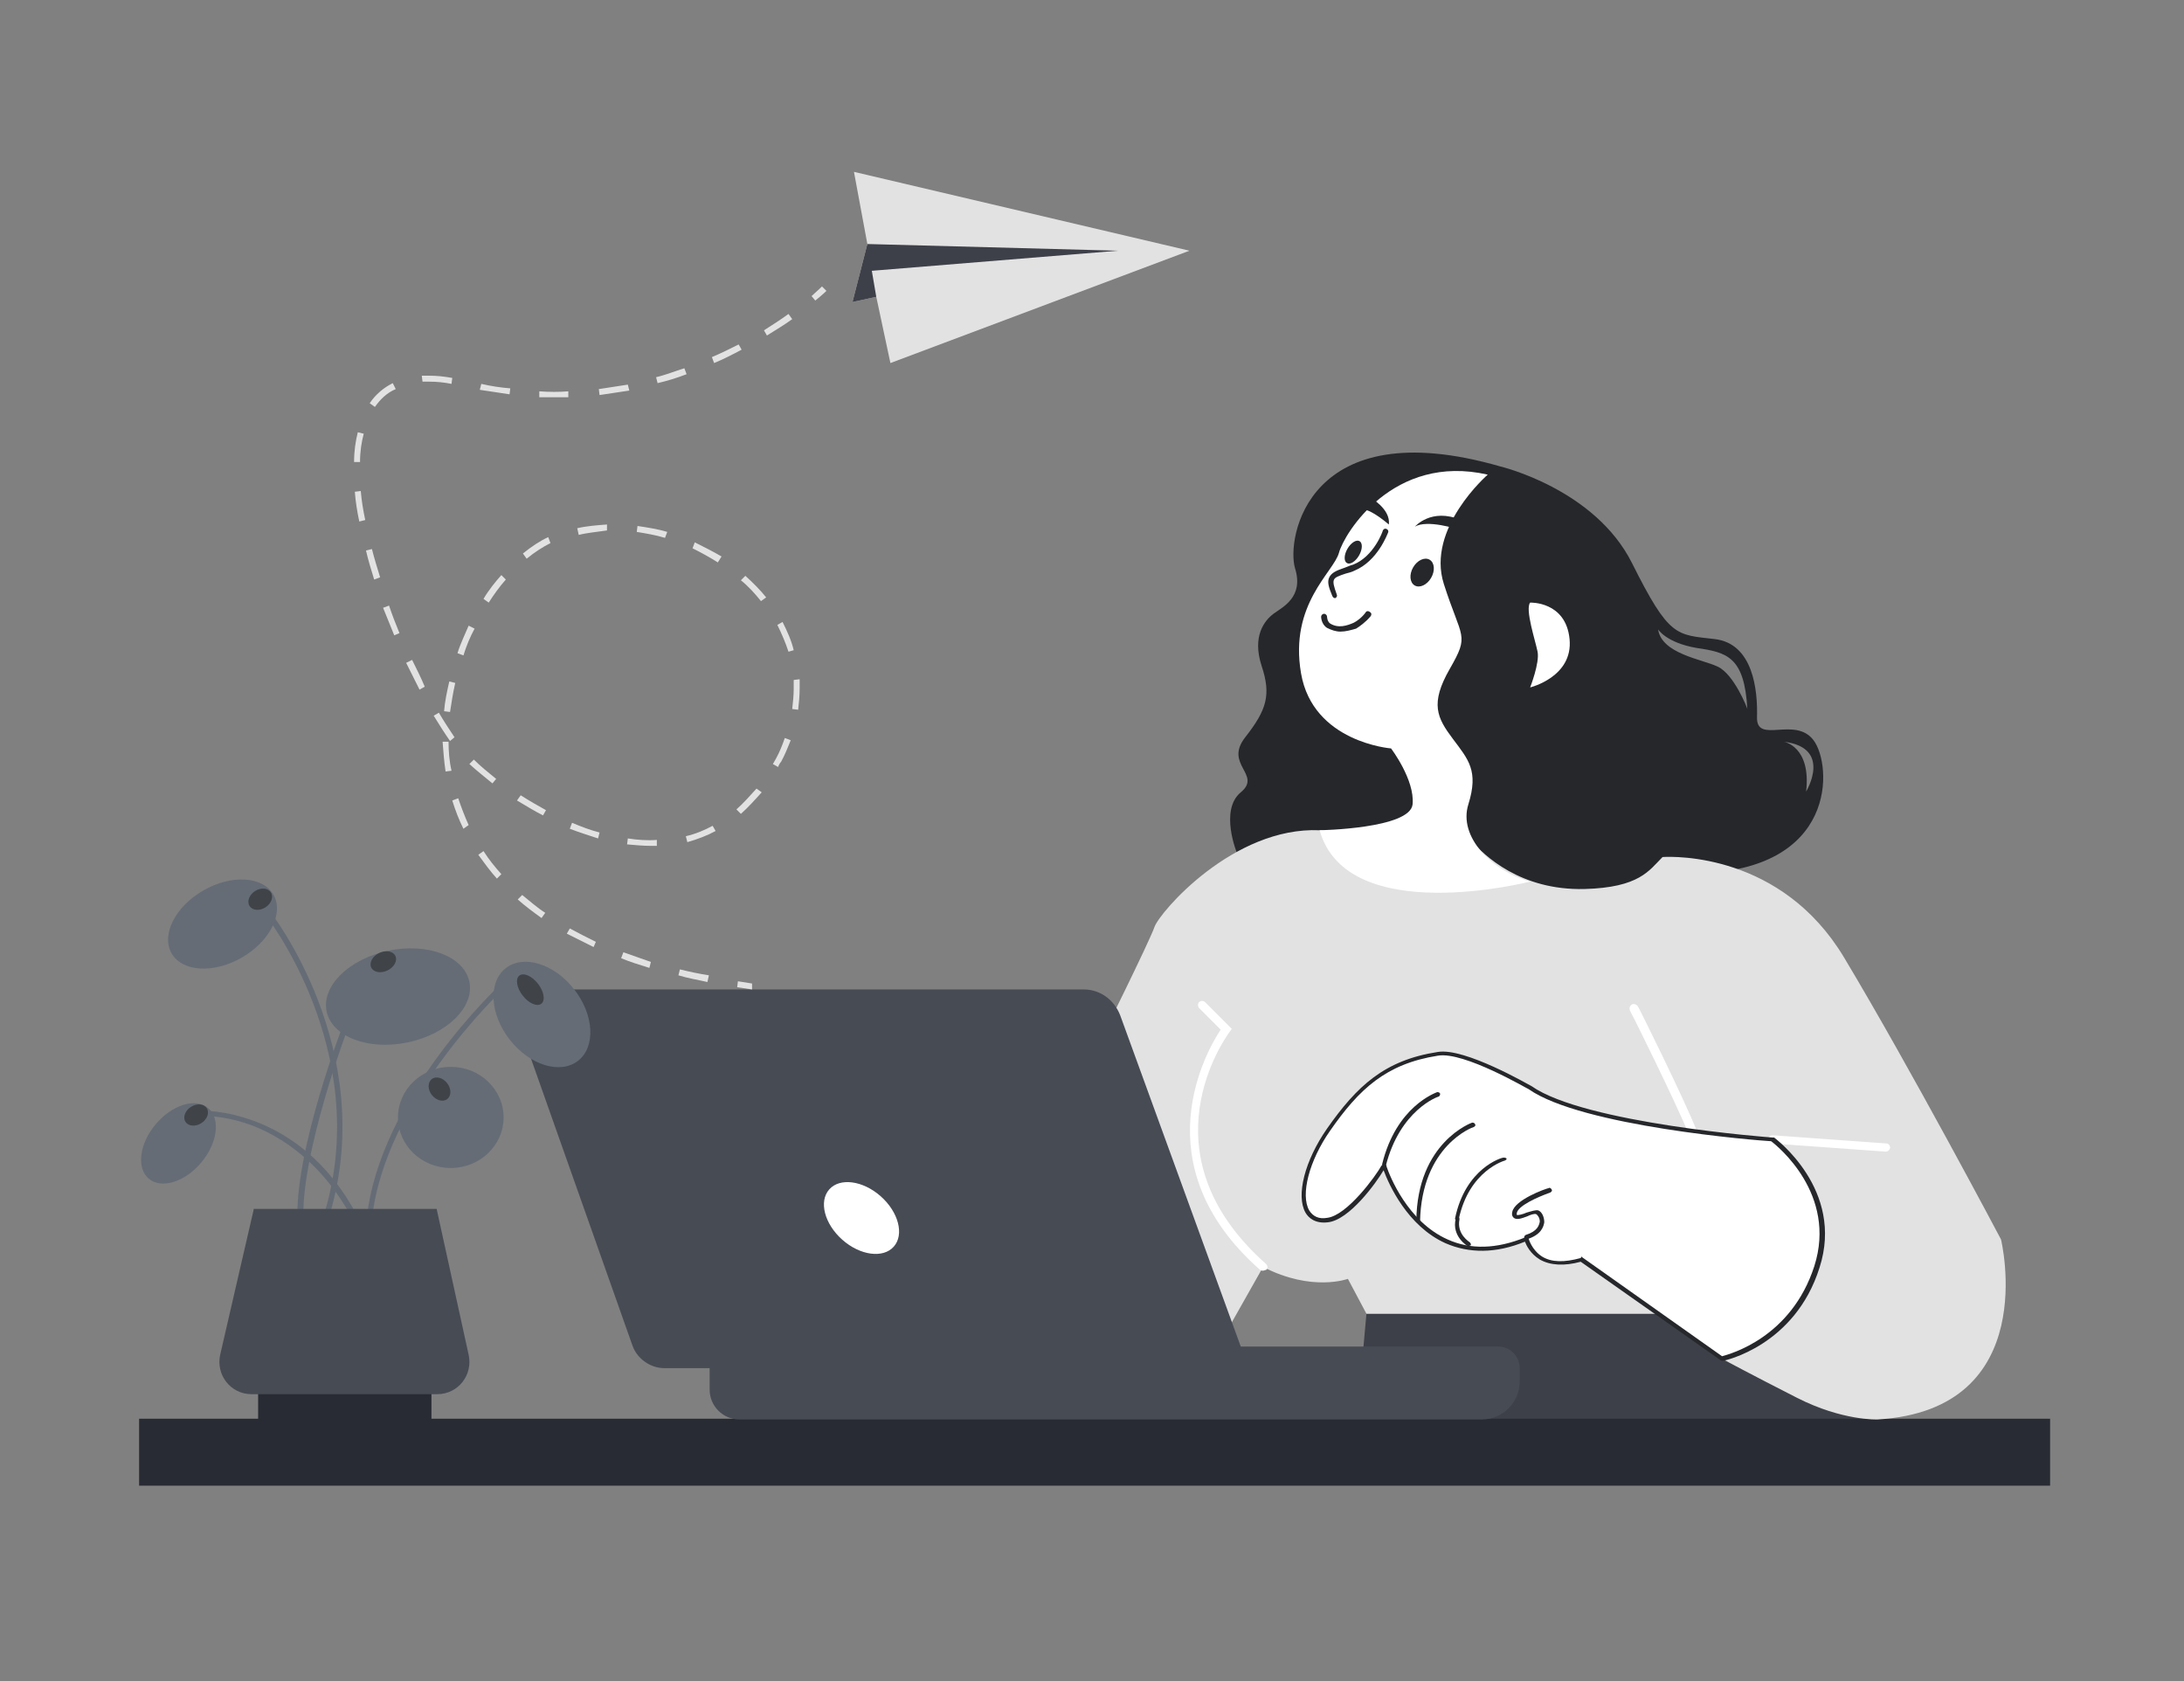 <?xml version="1.0" encoding="utf-8"?>
<!-- Generator: Adobe Illustrator 26.0.0, SVG Export Plug-In . SVG Version: 6.00 Build 0)  -->
<svg version="1.1" id="Layer_18" xmlns="http://www.w3.org/2000/svg" xmlns:xlink="http://www.w3.org/1999/xlink" x="0px" y="0px"
	 viewBox="0 0 293.6 226" style="enable-background:new 0 0 293.6 226;" xml:space="preserve">
<rect x="0" y="0" width="293.6" height="226" fill="#808080" stroke="none"/>
<style type="text/css">
	.st0{fill:#3E4049;}
	.st1{fill:#E2E2E2;}
	.st2{fill:#282B33;}
	.st3{fill:#26272B;}
	.st4{fill:#474B54;}
	.st5{fill:#FFFFFF;}
	.st6{fill:#656C76;}
	.st7{fill:#404449;}
</style>
<g>
	<g>
		<g>
			<polygon class="st0" points="184.5,174.7 183.7,176.5 181.9,196.5 257.4,195.7 230.4,174.7 			"/>
		</g>
		<g>
			<polygon class="st1" points="159.9,33.7 114.8,23.1 116.6,32.8 114.6,40.6 117.8,39.9 119.7,48.8 			"/>
		</g>
		<g>
			<polygon class="st0" points="150.3,33.7 116.6,32.8 114.6,40.6 117.8,39.9 117.2,36.4 			"/>
		</g>
		<g>
			<rect x="18.7" y="190.7" class="st2" width="256.9" height="9"/>
		</g>
		<g>
			<path class="st3" d="M243.8,99.5c-2.5-3.3-7.7,0.6-7.6-3.1c0.1-3.6-0.5-9.9-5.7-10.5c-5.2-0.6-6.1-0.2-11.1-10.2
				s-17.7-13-17.7-13c-26-7.5-28.8,9.8-27.6,13.7c1.2,3.9-1.7,5.2-2.9,6.1c-1.2,0.9-2.9,3-1.6,7c1.3,3.9,0.7,5.9-2.2,9.6
				c-2.9,3.7,2.3,5-0.6,7.4c-2.9,2.4-0.5,8.2-0.5,8.2c36.1,14.5,53.4,6.1,55.5,2.5c2-3.6,6.1,0.2,6.1,0.2
				C247.1,117.1,246.3,102.8,243.8,99.5z M230.9,89.6c-2.1-1-7.5-1.7-8-5c0,0,1.1,1.8,5.2,2.5c4.1,0.6,6.4,1.2,6.8,8.2
				C234.9,95.2,233.1,90.6,230.9,89.6z M242.8,106.4c0.7-6.1-3-6.7-3-6.7C246.4,100.5,242.8,106.4,242.8,106.4z"/>
		</g>
		<g>
			<path class="st1" d="M269,166.6c0,0-12.1-22.9-21.1-37.9c-8.4-14-22.8-13.6-24.4-13.5c-1.8,1.8-3.1,4.1-10.5,4.3
				c-8.6,0.2-13.5-4.5-15.3-6.6c-8.1-0.6-16-1.1-20.3-1.3c-11.6-0.5-21.5,11-22.2,13c-0.7,2-7.2,15.1-7.2,15.1l15.3,42.1l6.5-11.5
				c6.6,3.4,11.4,1.6,11.4,1.6l2.5,4.7h45.6l2.3,6.1c0,0,3.9,2.1,10,5.2c6.1,3.1,10.8,2.9,10.8,2.9C274.6,189.5,269,166.6,269,166.6
				z"/>
		</g>
		<g>
			<path class="st4" d="M70.5,139.8l14.5,41c0.6,1.8,2.4,3.1,4.3,3.1h6.1v2.9c0,2.2,1.8,4,4,4h99.8c2.8,0,5.1-2.3,5.1-5.1v-1.8
				c0-1.6-1.3-2.9-2.9-2.9h-34.6l-16.2-44.5c-0.8-2.1-2.7-3.5-4.9-3.5H75.3C71.8,133,69.3,136.5,70.5,139.8z"/>
		</g>
		<g>
			
				<ellipse transform="matrix(0.663 -0.748 0.748 0.663 -83.549 141.815)" class="st5" cx="115.9" cy="163.8" rx="3.9" ry="5.8"/>
		</g>
		<g>
			<path class="st5" d="M169.8,170.8c-0.1,0-0.3,0-0.4-0.1c-16.1-14.2-7.1-29.6-5.3-32.3l-2.9-2.9c-0.2-0.2-0.2-0.6,0-0.8
				c0.2-0.2,0.6-0.2,0.8,0l3.6,3.6l-0.3,0.4c-0.5,0.7-11.9,16.3,4.9,31.2c0.2,0.2,0.3,0.6,0,0.8
				C170.1,170.7,169.9,170.8,169.8,170.8z"/>
		</g>
		<g>
			<path class="st5" d="M227.5,152.8c-0.2,0-0.4-0.1-0.5-0.4c-1.7-4.2-7.8-16.5-7.9-16.6c-0.1-0.3,0-0.6,0.3-0.8
				c0.3-0.1,0.6,0,0.8,0.3c0.1,0.1,6.2,12.4,7.9,16.7c0.1,0.3,0,0.6-0.3,0.7C227.6,152.8,227.5,152.8,227.5,152.8z"/>
		</g>
		<g>
			<path class="st5" d="M253.5,154.8C253.4,154.8,253.4,154.8,253.5,154.8l-15.3-1.1c-0.3,0-0.5-0.3-0.5-0.6c0-0.3,0.3-0.5,0.6-0.5
				l15.3,1.1c0.3,0,0.5,0.3,0.5,0.6C254,154.6,253.8,154.8,253.5,154.8z"/>
		</g>
		<g>
			<path class="st5" d="M193.3,141.5c-6.9,1.1-10.6,4.5-14.7,10.2c-4.1,5.8-4.8,12.6-0.1,12.2c2.9-0.3,6.8-5.9,7.5-7.2
				c0-0.1,0.1-0.1,0.2,0c0.7,1.9,5.8,15.2,19.1,9.7c0,0,1,4.6,7.3,2.8l18.9,13.3c0,0,9.4-1.8,12.7-12.3s-6-17.2-6-17.2
				s-25.3-1.9-32.5-7C205.7,146.1,196.9,140.9,193.3,141.5z"/>
			<path class="st3" d="M231.4,182.9l-18.9-13.3c-2.2,0.6-4.1,0.5-5.5-0.3c-1.3-0.8-1.8-1.9-2-2.4c-3.9,1.6-7.5,1.6-10.7,0.2
				c-5.1-2.3-7.6-7.9-8.3-9.8c-1,1.7-4.6,6.7-7.5,7c-1.7,0.2-2.6-0.6-3-1.3c-1.3-2.3-0.1-7,2.9-11.3c4-5.7,7.7-9.2,14.9-10.3
				c3.6-0.6,12.2,4.4,12.6,4.6c7.1,5,32.1,6.9,32.4,6.9l0.1,0l0.1,0c0.1,0.1,9.5,7,6.1,17.5c-3.3,10.5-12.8,12.5-12.9,12.5
				L231.4,182.9z M212.6,168.9l0.1,0.1l18.8,13.3c1.1-0.3,9.3-2.5,12.4-12.1c3.1-9.7-5-16.2-5.8-16.8c-1.9-0.1-25.5-2-32.6-7
				c-0.1,0-8.7-5.1-12.2-4.5c-7,1.1-10.6,4.5-14.5,10.1c-2.8,4-4,8.6-2.8,10.7c0.5,0.8,1.3,1.2,2.4,1c2.7-0.3,6.6-5.7,7.3-7
				c0.1-0.1,0.2-0.2,0.4-0.2c0.2,0,0.3,0.1,0.3,0.3c0.4,1.2,2.8,7.4,8.2,9.8c3.1,1.4,6.6,1.3,10.5-0.3l0.3-0.1l0.1,0.3
				c0,0,0.4,1.5,1.8,2.4c1.3,0.8,3,0.8,5.2,0.2L212.6,168.9z"/>
		</g>
		<g>
			<path class="st3" d="M186.1,156.8C186.1,156.8,186,156.8,186.1,156.8c-0.2,0-0.3-0.2-0.3-0.3c1.9-7.8,7.2-9.6,7.4-9.7
				c0.1,0,0.3,0,0.4,0.2c0,0.1,0,0.3-0.2,0.4c-0.1,0-5.2,1.8-7.1,9.3C186.3,156.7,186.2,156.8,186.1,156.8z"/>
		</g>
		<g>
			<path class="st3" d="M190.7,164.4C190.7,164.4,190.7,164.4,190.7,164.4c-0.2,0-0.3-0.1-0.3-0.3c0.1-10.6,7.5-13.2,7.5-13.2
				c0.1,0,0.3,0,0.4,0.2s0,0.3-0.2,0.4c-0.1,0-7,2.5-7.2,12.7C191,164.2,190.9,164.4,190.7,164.4z"/>
		</g>
		<g>
			<path class="st3" d="M195.9,164C195.9,164,195.9,164,195.9,164c-0.2,0-0.3-0.1-0.3-0.2c1.4-6.8,6.3-8.2,6.5-8.2
				c0.1,0,0.3,0,0.4,0.1c0.1,0.1,0,0.2-0.2,0.3c0,0-4.8,1.3-6.2,7.9C196.2,164,196.1,164,195.9,164z"/>
		</g>
		<g>
			<path class="st3" d="M205.2,166.6c-0.1,0-0.2-0.1-0.3-0.2c0-0.1,0-0.3,0.2-0.4c1.6-0.5,1.8-1.3,1.9-1.8c0-0.5-0.3-0.9-0.5-1
				c-0.2-0.1-0.8,0.1-1.2,0.3c-0.8,0.3-1.4,0.5-1.8,0.2c-0.2-0.2-0.3-0.4-0.2-0.8c0.3-1.6,4.4-3.1,4.9-3.2c0.1-0.1,0.3,0,0.4,0.2
				c0.1,0.1,0,0.3-0.2,0.4c-1.7,0.6-4.4,1.8-4.5,2.8c0,0.2,0,0.2,0,0.2c0.1,0.1,0.9-0.1,1.3-0.3c0.7-0.2,1.3-0.4,1.6-0.3
				c0.5,0.2,0.8,0.9,0.8,1.6C207.5,164.9,207.2,166,205.2,166.6C205.3,166.6,205.3,166.6,205.2,166.6z"/>
		</g>
		<g>
			<path class="st5" d="M200,63.8c0,0-8.3,7.2-5.9,14.7s3.5,6.7,0.8,11.4c-2.7,4.7-1.7,6.6,0.4,9.4c2.1,2.8,3.5,4.3,2.1,8.8
				c-1.4,4.4,3.2,9,8.3,10.4c0,0-24.6,6.3-28.3-6.9c0,0,12.2-0.2,12.5-3.5c0.3-3.3-2.9-7.5-2.9-7.5s-10.5-0.8-12.1-10.1
				c-1.6-9.3,4.4-13.6,5.1-16.2S187.3,60.9,200,63.8z"/>
		</g>
		<g>
			<path class="st5" d="M205.7,81c0,0,4.8-0.2,5.3,4.9c0.5,5.1-5.3,6.5-5.3,6.5s1.3-3.3,1-4.8C206.4,86.1,205,81.9,205.7,81z"/>
		</g>
		<g>
			<path class="st3" d="M179.5,80.4c-0.2,0-0.3-0.1-0.4-0.3c-0.5-1.2-0.7-1.9-0.4-2.5c0.3-0.6,0.9-0.9,2.1-1.3
				c0.3-0.1,0.7-0.3,1.1-0.4c2.8-1.1,4-4.5,4-4.6c0.1-0.2,0.3-0.3,0.5-0.2c0.2,0.1,0.3,0.3,0.2,0.5c-0.1,0.2-1.4,3.8-4.5,5.1
				c-0.4,0.2-0.8,0.3-1.2,0.4c-0.9,0.3-1.5,0.5-1.6,0.9c-0.1,0.3,0,0.8,0.4,1.9c0.1,0.2,0,0.4-0.2,0.5
				C179.6,80.4,179.6,80.4,179.5,80.4z"/>
		</g>
		<g>
			<path class="st3" d="M180.2,84.9c-0.6,0-1.2-0.2-1.8-0.5c-0.8-0.5-0.8-1.5-0.8-1.5c0-0.2,0.2-0.4,0.4-0.4c0.2,0,0.4,0.2,0.4,0.4
				l0,0c0,0,0,0.6,0.4,0.9c1.1,0.7,2.3,0.3,3.2-0.1c0.4-0.2,1.1-0.7,1.6-1.4c0.1-0.2,0.4-0.2,0.6,0c0.2,0.1,0.2,0.4,0,0.6
				c-0.6,0.7-1.4,1.3-1.9,1.6C181.6,84.7,180.9,84.9,180.2,84.9z M178.5,82.9L178.5,82.9L178.5,82.9z"/>
		</g>
		<g>
			<path class="st3" d="M190.2,70.8c0,0,2.2-2.6,6.2-0.9l-0.4,1.3C196,71.1,191.8,69.8,190.2,70.8z"/>
		</g>
		<g>
			<path class="st3" d="M184.1,66.8c0,0,2.9,1.6,2.6,3.7c0,0-2.4-2.1-3.5-2C182.1,68.7,184.1,66.8,184.1,66.8z"/>
		</g>
		<g>
			<ellipse transform="matrix(0.5 -0.866 0.866 0.5 28.987 204.094)" class="st3" cx="191.2" cy="76.9" rx="2" ry="1.4"/>
		</g>
		<g>
			<ellipse transform="matrix(0.5 -0.866 0.866 0.5 26.713 194.639)" class="st3" cx="181.9" cy="74.2" rx="1.7" ry="0.9"/>
		</g>
		<g>
			<path class="st3" d="M197.4,167.5c0,0-0.1,0-0.1,0c0,0-2.2-1.3-1.6-3.7c0-0.2,0.2-0.2,0.3-0.2c0.2,0,0.2,0.2,0.2,0.3
				c-0.4,2,1.3,3,1.4,3.1c0.1,0.1,0.2,0.3,0.1,0.4C197.6,167.4,197.5,167.5,197.4,167.5z"/>
		</g>
		<g>
			<g>
				<path class="st6" d="M44.4,163l-0.7-0.2c6.3-21.6-7.9-39.7-8.1-39.9l0.6-0.5C36.4,122.6,50.8,141,44.4,163z"/>
			</g>
			<g>
				<path class="st6" d="M50,163.9l-0.7-0.1c1.7-16.3,17.8-31.3,17.9-31.4l0.5,0.5C67.5,133.1,51.7,147.9,50,163.9z"/>
			</g>
			<g>
				<path class="st6" d="M47.2,163.5c-4-7.3-9.3-10.6-13-12.1c-4.1-1.6-7.3-1.4-7.3-1.4l0-0.7c0.1,0,13.2-0.6,21,13.9L47.2,163.5z"
					/>
			</g>
			<g>
				<path class="st6" d="M40,164.3c-0.5-9.3,6-26.3,6.3-27l0.7,0.3c-0.1,0.2-6.7,17.6-6.2,26.7L40,164.3z"/>
			</g>
			<g>
				
					<ellipse transform="matrix(0.979 -0.203 0.203 0.979 -26.076 13.628)" class="st6" cx="53.5" cy="134" rx="9.8" ry="6.3"/>
			</g>
			<g>
				<ellipse transform="matrix(0.866 -0.5 0.5 0.866 -58.078 31.599)" class="st6" cx="29.9" cy="124.2" rx="7.9" ry="5.2"/>
			</g>
			<g>
				<ellipse transform="matrix(0.643 -0.766 0.766 0.643 -109.097 73.311)" class="st6" cx="24" cy="153.6" rx="6.2" ry="4"/>
			</g>
			<g>
				
					<ellipse transform="matrix(0.788 -0.615 0.615 0.788 -68.478 73.712)" class="st6" cx="72.9" cy="136.4" rx="5.5" ry="7.9"/>
			</g>
			<g>
				<ellipse class="st6" cx="60.6" cy="150.2" rx="7.1" ry="6.8"/>
			</g>
			<g>
				
					<ellipse transform="matrix(0.788 -0.615 0.615 0.788 -66.746 71.993)" class="st7" cx="71.3" cy="133.1" rx="1.3" ry="2.4"/>
			</g>
			<g>
				<ellipse transform="matrix(0.788 -0.615 0.615 0.788 -77.583 67.296)" class="st7" cx="59.1" cy="146.5" rx="1.3" ry="1.7"/>
			</g>
			<g>
				<ellipse transform="matrix(0.842 -0.539 0.539 0.842 -59.652 37.938)" class="st7" cx="35" cy="120.9" rx="1.7" ry="1.3"/>
			</g>
			<g>
				
					<ellipse transform="matrix(0.842 -0.539 0.539 0.842 -76.657 37.89)" class="st7" cx="26.4" cy="149.9" rx="1.7" ry="1.3"/>
			</g>
			<g>
				
					<ellipse transform="matrix(0.9 -0.436 0.436 0.9 -51.195 35.357)" class="st7" cx="51.5" cy="129.3" rx="1.8" ry="1.3"/>
			</g>
			<g>
				<rect x="34.7" y="186.5" class="st2" width="23.3" height="4.8"/>
			</g>
			<g>
				<path class="st4" d="M34.1,162.6l-4.5,19.5c-0.6,2.7,1.4,5.3,4.2,5.3h25c2.8,0,4.8-2.6,4.2-5.3l-4.3-19.6H34.1z"/>
			</g>
		</g>
	</g>
	<g>
		<g>
			<path class="st1" d="M109.6,40.4l-0.5-0.6c0.9-0.8,1.4-1.3,1.4-1.3l0.6,0.6C111.1,39.1,110.6,39.6,109.6,40.4z"/>
		</g>
		<g>
			<path class="st1" d="M95.1,132c-1.3-0.3-2.6-0.5-3.9-0.9l0.2-0.8c1.2,0.3,2.6,0.6,3.9,0.8L95.1,132z M87.3,130.1
				c-1.3-0.4-2.6-0.8-3.8-1.3l0.3-0.8c1.2,0.4,2.5,0.9,3.7,1.3L87.3,130.1z M79.8,127.3c-1.2-0.6-2.4-1.2-3.6-1.8l0.4-0.7
				c1.1,0.6,2.3,1.2,3.5,1.8L79.8,127.3z M72.8,123.4c-1.1-0.8-2.2-1.6-3.2-2.5l0.6-0.6c1,0.8,2,1.7,3.1,2.4L72.8,123.4z
				 M66.8,118.1c-0.9-1-1.7-2.1-2.5-3.2l0.7-0.5c0.7,1.1,1.5,2.1,2.4,3.1L66.8,118.1z M87.6,113.7c-1.1,0-2.2-0.1-3.3-0.2l0.1-0.8
				c1.3,0.2,2.6,0.3,3.9,0.2l0,0.8C88.2,113.7,87.9,113.7,87.6,113.7z M92.4,113.2l-0.2-0.8c1.3-0.3,2.5-0.8,3.6-1.4l0.4,0.7
				C95.1,112.3,93.8,112.8,92.4,113.2z M80.4,112.7c-1.2-0.4-2.5-0.8-3.8-1.3l0.3-0.8c1.2,0.5,2.5,1,3.7,1.3L80.4,112.7z
				 M62.3,111.4c-0.6-1.2-1.1-2.5-1.5-3.8l0.8-0.3c0.4,1.2,0.9,2.5,1.4,3.6L62.3,111.4z M73,109.6c-1.2-0.6-2.3-1.3-3.5-2l0.5-0.7
				c1.1,0.7,2.3,1.4,3.4,2L73,109.6z M99.6,109.4l-0.6-0.6c0.9-0.8,1.8-1.8,2.7-2.8l0.7,0.5C101.5,107.5,100.6,108.5,99.6,109.4z
				 M66.2,105.3c-1.1-0.9-2.1-1.7-3.1-2.6l0.6-0.6c0.9,0.9,1.9,1.7,3,2.6L66.2,105.3z M59.9,103.7c-0.2-1.3-0.3-2.7-0.4-4l0.8,0
				c0,1.3,0.1,2.6,0.4,3.9L59.9,103.7z M104.6,103.1l-0.7-0.4c0.1-0.2,0.3-0.5,0.4-0.7c0.5-0.9,0.9-1.9,1.2-2.8l0.8,0.3
				c-0.4,1-0.8,2-1.3,2.9C104.9,102.5,104.7,102.8,104.6,103.1z M60.5,99.6c-0.7-1-1.4-2.1-2.2-3.4l0.7-0.4c0.7,1.2,1.5,2.4,2.1,3.3
				L60.5,99.6z M60.5,95.7l-0.8-0.1c0.1-1.3,0.4-2.7,0.7-4l0.8,0.2C60.9,93.1,60.7,94.4,60.5,95.7z M107.3,95.4l-0.8-0.1
				c0.1-0.9,0.2-1.8,0.2-2.7c0-0.4,0-0.8,0-1.2l0.8-0.1c0,0.4,0,0.8,0,1.2C107.5,93.5,107.4,94.5,107.3,95.4z M56.4,92.7
				c-0.6-1.2-1.2-2.4-1.8-3.6l0.8-0.4c0.6,1.2,1.2,2.4,1.7,3.6L56.4,92.7z M62.3,88.1l-0.8-0.3c0.4-1.3,1-2.5,1.5-3.7l0.8,0.4
				C63.2,85.6,62.7,86.8,62.3,88.1z M106,87.6c-0.4-1.2-0.9-2.4-1.5-3.6l0.7-0.4c0.6,1.2,1.2,2.5,1.5,3.8L106,87.6z M53,85.4
				c-0.5-1.2-1-2.5-1.5-3.7l0.8-0.3c0.4,1.2,0.9,2.5,1.4,3.7L53,85.4z M65.7,81L65,80.5c0.7-1.2,1.6-2.3,2.4-3.2l0.6,0.6
				C67.2,78.8,66.4,79.9,65.7,81z M102.3,80.8c-0.8-1-1.7-2-2.7-2.8l0.6-0.6c1,0.9,2,1.9,2.8,2.9L102.3,80.8z M50.3,77.9
				c-0.4-1.3-0.8-2.6-1.1-3.9l0.8-0.2c0.3,1.2,0.7,2.5,1.1,3.8L50.3,77.9z M96.5,75.6c-1.1-0.7-2.2-1.3-3.4-1.9l0.3-0.8
				c1.2,0.6,2.4,1.2,3.6,1.9L96.5,75.6z M70.8,75.1l-0.5-0.7c1.1-0.9,2.3-1.7,3.4-2.2l0.3,0.8C73,73.5,71.9,74.2,70.8,75.1z
				 M89.4,72.3c-1.3-0.4-2.6-0.6-3.8-0.8l0.1-0.8c1.3,0.2,2.7,0.4,4,0.8L89.4,72.3z M77.8,71.9L77.6,71c1.3-0.3,2.7-0.4,4-0.5l0,0.8
				C80.3,71.5,79,71.6,77.8,71.9z M48.3,70.1c-0.3-1.4-0.5-2.7-0.6-4l0.8-0.1c0.1,1.2,0.3,2.5,0.6,3.9L48.3,70.1z M48.4,62.1l-0.8,0
				c0-1.5,0.2-2.8,0.5-4l0.8,0.2C48.6,59.4,48.4,60.7,48.4,62.1z M50.4,54.7l-0.7-0.5c0.8-1.2,1.9-2.1,3.1-2.7l0.4,0.8
				C52,52.8,51.1,53.7,50.4,54.7z M74.7,53.4c-0.7,0-1.5,0-2.2,0l0-0.8c1.3,0.1,2.7,0.1,3.9,0l0,0.8C76,53.4,75.3,53.4,74.7,53.4z
				 M80.6,53.1l-0.1-0.8c1.3-0.2,2.6-0.4,3.9-0.6l0.2,0.8C83.2,52.7,81.9,52.9,80.6,53.1z M68.5,53c-1.3-0.2-2.7-0.4-4-0.6l0.2-0.8
				c1.3,0.3,2.6,0.5,3.9,0.6L68.5,53z M60.7,51.6c-1-0.2-2-0.3-3-0.3c0,0,0,0,0,0c-0.3,0-0.6,0-0.9,0l-0.1-0.8c0.3,0,0.6,0,1,0
				c0,0,0,0,0,0c1,0,2,0.1,3.1,0.3L60.7,51.6z M88.4,51.5l-0.2-0.8c1.3-0.3,2.5-0.8,3.8-1.2l0.3,0.8C91,50.8,89.7,51.2,88.4,51.5z
				 M96,48.8l-0.3-0.8c1.2-0.5,2.4-1.1,3.6-1.7l0.4,0.7C98.4,47.7,97.2,48.3,96,48.8z M103.1,45.1l-0.4-0.7c1.1-0.7,2.2-1.4,3.3-2.2
				l0.5,0.7C105.4,43.7,104.2,44.4,103.1,45.1z"/>
		</g>
		<g>
			<path class="st1" d="M101.1,133c-0.7-0.1-1.3-0.2-2-0.3l0.1-0.8c0.6,0.1,1.3,0.2,1.9,0.3L101.1,133z"/>
		</g>
	</g>
</g>
</svg>
